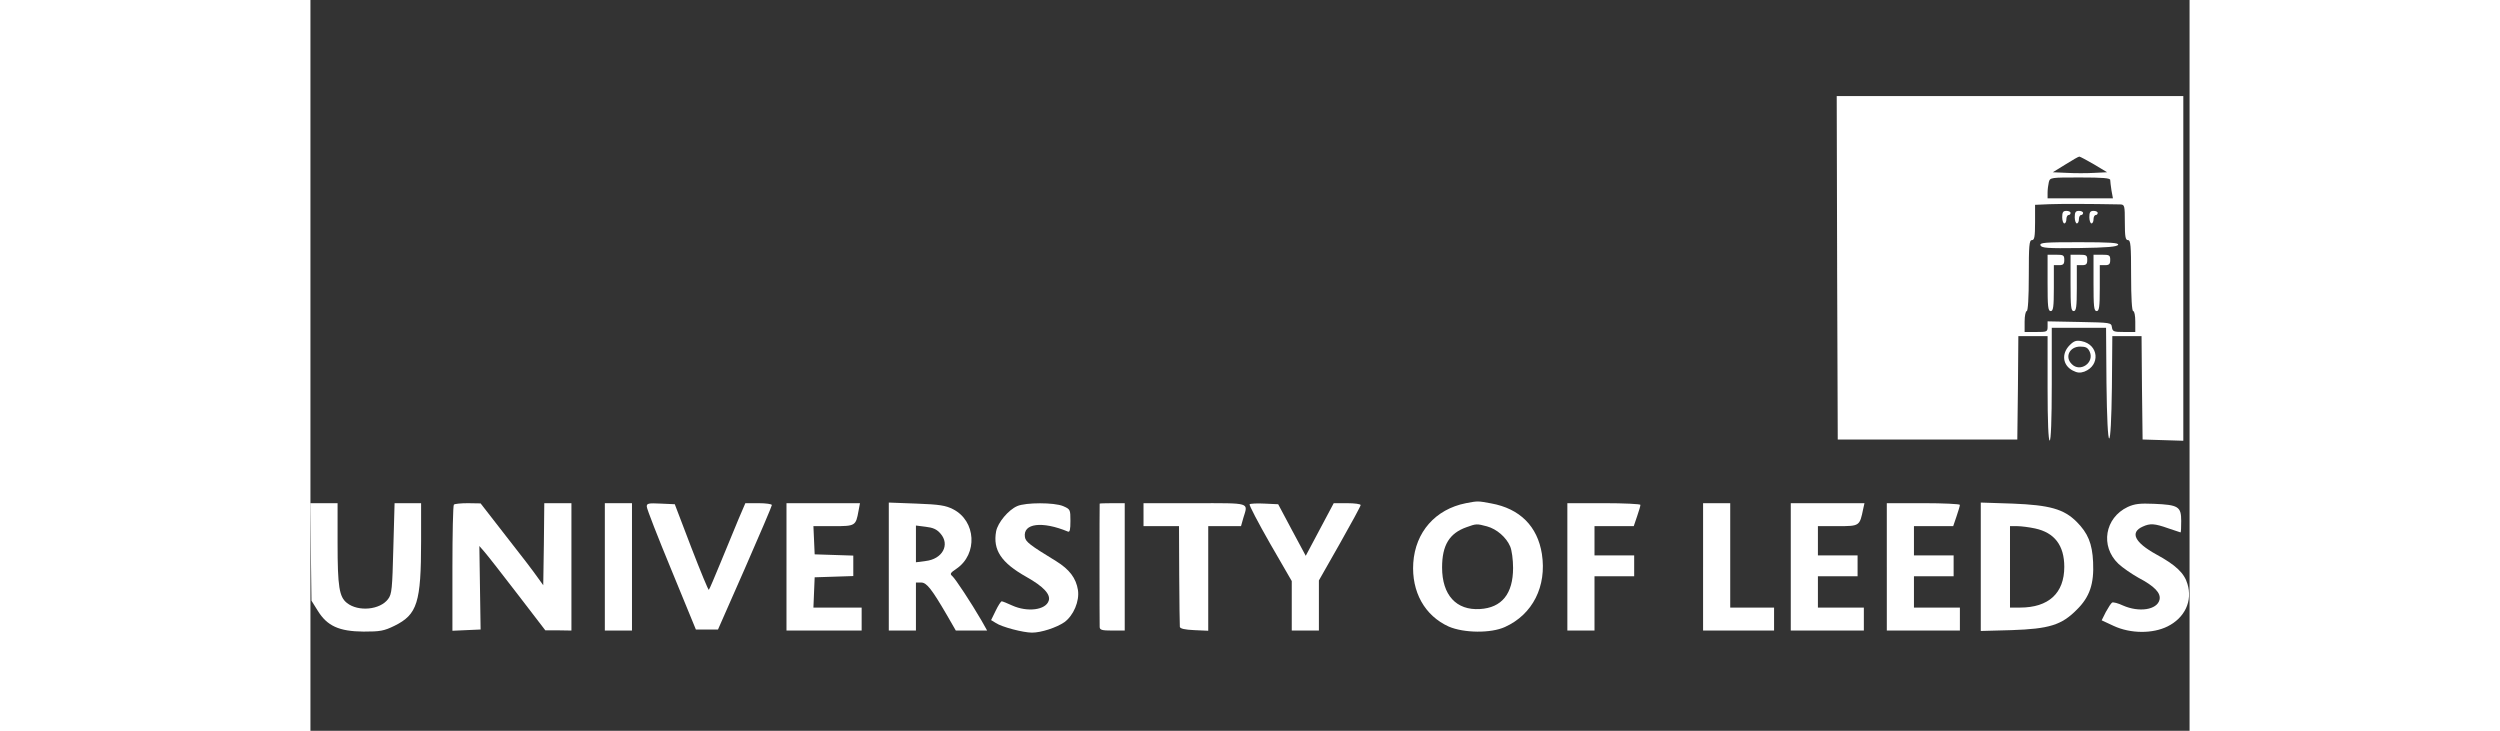 <?xml version="1.0" standalone="no"?>
<!DOCTYPE svg PUBLIC "-//W3C//DTD SVG 20010904//EN"
 "http://www.w3.org/TR/2001/REC-SVG-20010904/DTD/svg10.dtd">
<svg version="1.0" xmlns="http://www.w3.org/2000/svg"
 width="130.00pt" height="38.0pt" viewBox="0 0 900 350"
 preserveAspectRatio="xMidYMid meet">

<rect x="0" y="0" width="900" height="350" fill="#333333" stroke="none"/>

<g transform="translate(0,350) scale(0.1,-0.1)"
 fill="#ffffff" stroke="none">
<path d="M7312 2218 l3 -823 430 0 430 0 3 248 2 247 70 0 70 0 0 -250 c0
-160 4 -250 10 -250 6 0 10 97 10 270 l0 270 130 0 130 0 2 -265 c2 -168 7
-265 13 -265 6 0 11 90 13 245 l2 245 70 0 70 0 2 -247 3 -248 98 -3 97 -3 0
826 0 825 -830 0 -830 0 2 -822z m1230 495 l63 -38 -62 -3 c-34 -2 -93 -2
-130 0 l-68 3 60 37 c33 21 63 38 67 38 4 0 35 -17 70 -37z m78 -75 c0 -7 3
-30 6 -50 l7 -38 -157 0 -156 0 0 28 c0 15 3 37 6 50 6 22 9 22 150 22 109 0
144 -3 144 -12z m48 -117 c21 -1 22 -5 22 -86 0 -69 3 -85 15 -85 13 0 15 -26
15 -170 0 -107 4 -170 10 -170 6 0 10 -22 10 -50 l0 -50 -54 0 c-49 0 -55 2
-58 23 -3 22 -6 22 -155 25 l-153 3 0 -26 c0 -24 -3 -25 -55 -25 l-55 0 0 50
c0 28 5 50 10 50 6 0 10 63 10 170 0 144 2 170 15 170 12 0 15 16 15 85 l0 84
68 3 c54 2 191 2 340 -1z"/>
<path d="M8390 2460 c0 -16 5 -30 10 -30 6 0 10 9 10 20 0 11 5 20 10 20 6 0
10 5 10 10 0 6 -9 10 -20 10 -16 0 -20 -7 -20 -30z"/>
<path d="M8450 2460 c0 -16 5 -30 10 -30 6 0 10 9 10 20 0 11 5 20 10 20 6 0
10 5 10 10 0 6 -9 10 -20 10 -16 0 -20 -7 -20 -30z"/>
<path d="M8520 2460 c0 -16 5 -30 10 -30 6 0 10 9 10 20 0 11 5 20 10 20 6 0
10 5 10 10 0 6 -9 10 -20 10 -16 0 -20 -7 -20 -30z"/>
<path d="M8286 2325 c5 -13 33 -15 187 -13 133 2 181 6 185 16 3 9 -39 12
-187 12 -166 0 -190 -2 -185 -15z"/>
<path d="M8320 2145 c0 -113 2 -135 15 -135 12 0 15 19 15 110 l0 110 25 0
c20 0 25 5 25 25 0 23 -4 25 -40 25 l-40 0 0 -135z"/>
<path d="M8430 2145 c0 -113 2 -135 15 -135 12 0 15 19 15 110 l0 110 25 0
c20 0 25 5 25 25 0 23 -4 25 -40 25 l-40 0 0 -135z"/>
<path d="M8540 2145 c0 -113 2 -135 15 -135 12 0 15 19 15 110 l0 110 25 0
c20 0 25 5 25 25 0 23 -4 25 -40 25 l-40 0 0 -135z"/>
<path d="M8426 1847 c-41 -41 -34 -97 15 -122 21 -11 35 -12 55 -5 78 30 69
130 -13 146 -26 5 -37 1 -57 -19z m96 -32 c23 -52 -46 -100 -86 -59 -35 34
-11 84 40 84 27 0 37 -5 46 -25z"/>
<path d="M5534 1090 c-146 -29 -242 -138 -252 -286 -9 -139 55 -253 170 -305
72 -31 201 -33 269 -2 133 60 201 195 177 350 -21 132 -105 217 -243 242 -65
12 -63 12 -121 1z m101 -111 c47 -13 92 -52 111 -96 8 -18 14 -64 14 -103 0
-124 -54 -191 -159 -197 -113 -7 -181 67 -181 199 0 107 35 164 117 193 47 17
49 17 98 4z"/>
<path d="M2 857 l3 -234 30 -48 c45 -73 102 -99 219 -100 80 0 98 3 149 28
109 54 127 111 127 405 l0 182 -63 0 -64 0 -6 -216 c-5 -193 -7 -220 -25 -243
-38 -52 -143 -62 -197 -19 -37 29 -45 77 -45 286 l0 192 -66 0 -65 0 3 -233z"/>
<path d="M687 1083 c-4 -3 -7 -141 -7 -305 l0 -299 67 3 68 3 -3 200 -3 200
26 -30 c14 -16 85 -107 158 -202 l132 -172 63 0 62 -1 0 305 0 305 -65 0 -65
0 -2 -196 -3 -197 -28 39 c-15 22 -82 110 -150 196 l-122 157 -61 1 c-33 0
-64 -3 -67 -7z"/>
<path d="M1410 785 l0 -305 65 0 65 0 0 305 0 305 -65 0 -65 0 0 -305z"/>
<path d="M1611 1073 c0 -10 53 -146 118 -303 l117 -285 53 0 53 0 129 293 c71
162 129 298 129 303 0 5 -29 9 -64 9 l-63 0 -33 -77 c-18 -43 -56 -136 -85
-206 -29 -70 -54 -130 -57 -132 -2 -3 -40 89 -84 203 l-79 207 -67 3 c-60 3
-68 1 -67 -15z"/>
<path d="M2280 785 l0 -305 180 0 180 0 0 55 0 55 -115 0 -116 0 3 73 3 72 93
3 92 3 0 49 0 49 -92 3 -93 3 -3 68 -3 67 95 0 c106 0 108 1 121 73 l7 37
-176 0 -176 0 0 -305z"/>
<path d="M2770 786 l0 -306 65 0 65 0 0 115 0 115 25 0 c26 0 50 -30 124 -157
l42 -73 75 0 75 0 -27 48 c-50 86 -125 200 -140 213 -12 10 -10 15 20 35 103
70 94 229 -16 285 -35 18 -65 23 -175 27 l-133 5 0 -307z m248 158 c46 -53 9
-122 -72 -131 l-46 -6 0 88 0 88 47 -6 c35 -4 53 -12 71 -33z"/>
<path d="M3385 1076 c-42 -18 -93 -79 -101 -121 -16 -89 24 -150 145 -218 82
-46 117 -84 107 -114 -14 -45 -102 -56 -175 -23 -24 11 -46 20 -50 20 -4 0
-17 -20 -29 -45 l-22 -45 23 -14 c28 -19 131 -46 173 -46 44 0 117 24 155 50
44 32 73 101 65 154 -9 57 -41 99 -104 138 -126 77 -147 93 -150 116 -10 66
83 77 206 26 9 -4 12 9 12 51 0 55 -1 56 -35 71 -43 18 -179 18 -220 0z"/>
<path d="M3780 1088 c-1 -6 -1 -574 0 -590 0 -15 10 -18 60 -18 l60 0 0 305 0
305 -60 0 c-33 0 -60 -1 -60 -2z"/>
<path d="M3990 1035 l0 -55 85 0 85 0 1 -235 c1 -129 2 -241 3 -247 1 -9 24
-14 69 -16 l67 -3 0 251 0 250 78 0 79 0 11 39 c23 76 40 71 -233 71 l-245 0
0 -55z"/>
<path d="M4498 1085 c-3 -4 41 -88 98 -188 l104 -180 0 -119 0 -118 65 0 65 0
0 120 0 120 100 176 c55 97 100 180 100 185 0 5 -29 9 -64 9 l-65 0 -67 -126
-67 -126 -66 123 -66 124 -65 3 c-36 2 -69 0 -72 -3z"/>
<path d="M6020 785 l0 -305 65 0 65 0 0 130 0 130 95 0 95 0 0 50 0 50 -95 0
-95 0 0 70 0 70 94 0 94 0 16 47 c9 26 16 50 16 55 0 4 -79 8 -175 8 l-175 0
0 -305z"/>
<path d="M6670 785 l0 -305 170 0 170 0 0 55 0 55 -105 0 -105 0 0 250 0 250
-65 0 -65 0 0 -305z"/>
<path d="M7090 785 l0 -305 175 0 175 0 0 55 0 55 -110 0 -110 0 0 75 0 75 95
0 95 0 0 50 0 50 -95 0 -95 0 0 70 0 70 95 0 c105 0 105 0 122 83 l6 27 -177
0 -176 0 0 -305z"/>
<path d="M7550 785 l0 -305 175 0 175 0 0 55 0 55 -110 0 -110 0 0 75 0 75 95
0 95 0 0 50 0 50 -95 0 -95 0 0 70 0 70 94 0 94 0 16 47 c9 26 16 50 16 55 0
4 -79 8 -175 8 l-175 0 0 -305z"/>
<path d="M8000 785 l0 -307 148 4 c179 6 239 24 312 98 62 61 83 124 78 228
-4 89 -25 139 -79 193 -61 61 -129 80 -306 87 l-153 5 0 -308z m260 184 c93
-20 140 -81 140 -184 0 -126 -75 -195 -212 -195 l-48 0 0 195 0 195 35 0 c18
0 57 -5 85 -11z"/>
<path d="M8704 1072 c-110 -52 -133 -188 -45 -272 20 -19 64 -49 96 -67 78
-41 109 -74 101 -106 -12 -48 -98 -61 -175 -27 -23 11 -47 17 -52 14 -5 -3
-18 -23 -30 -45 l-20 -40 58 -27 c80 -37 186 -38 258 -2 82 41 120 121 95 203
-15 52 -56 91 -150 142 -103 57 -127 105 -64 133 35 16 56 15 121 -8 32 -11
59 -20 60 -20 2 0 3 25 3 55 0 69 -14 77 -130 82 -68 3 -93 0 -126 -15z"/>
</g>
</svg>
